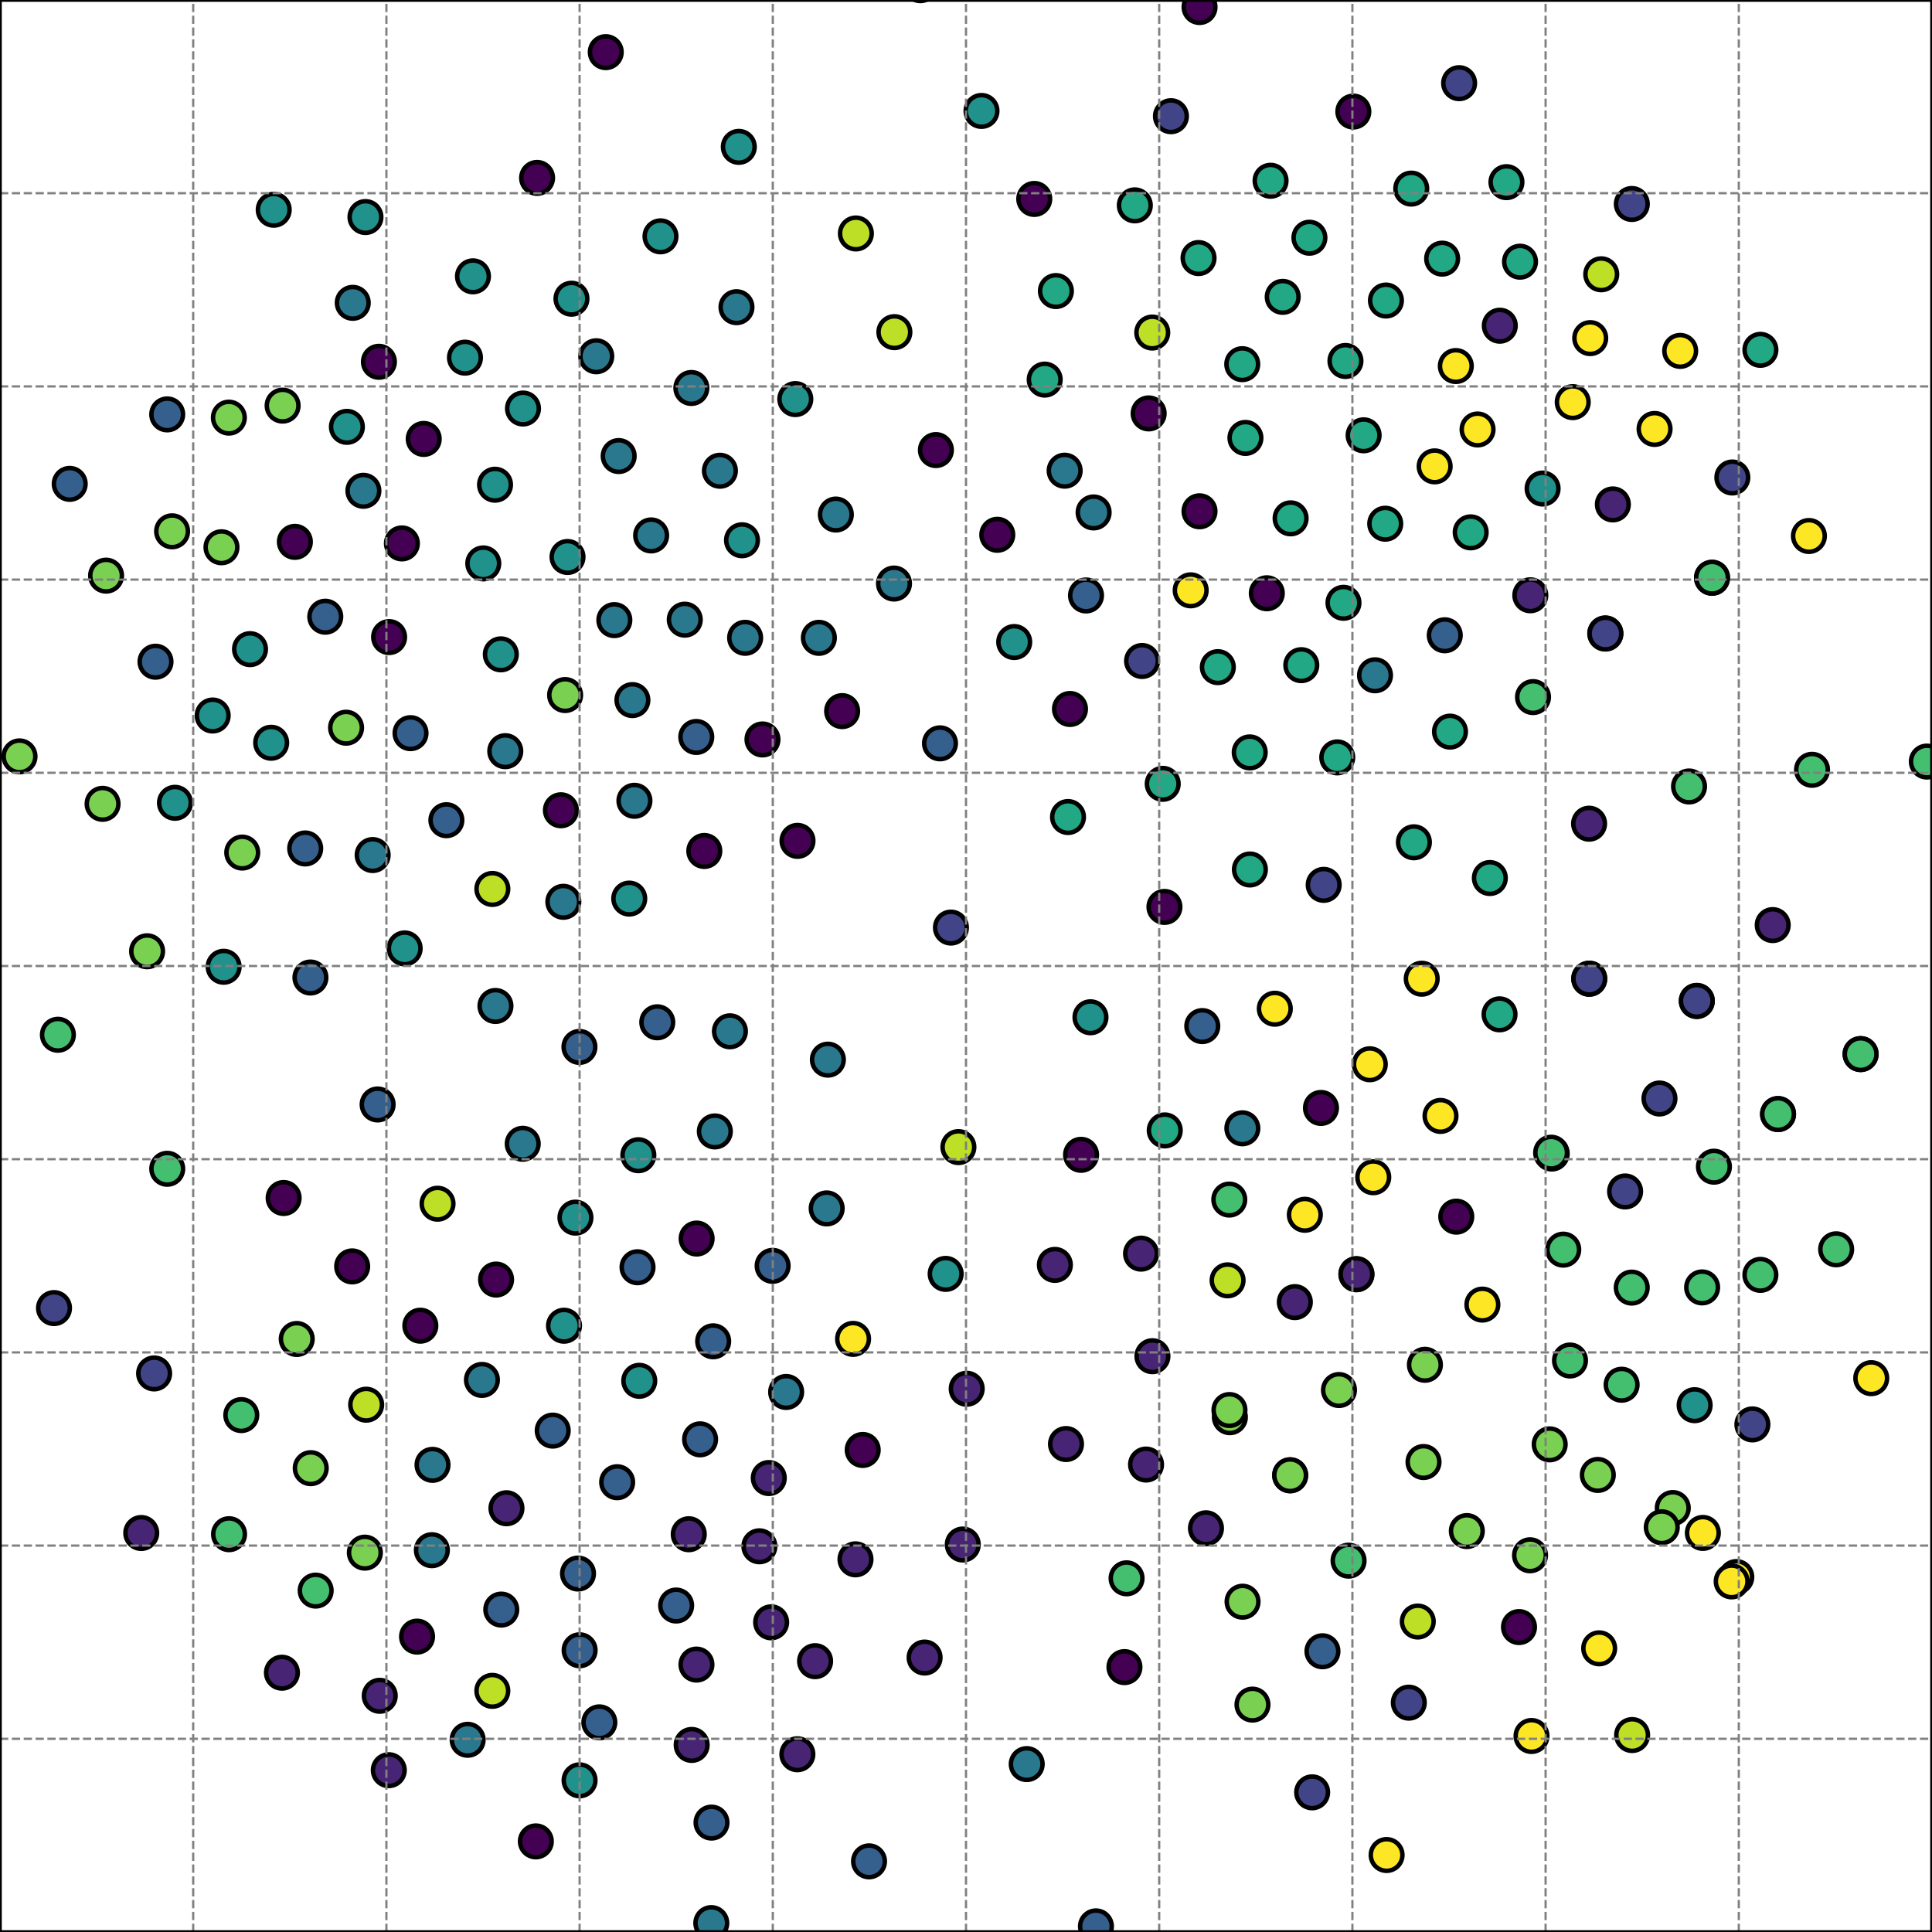<?xml version="1.0" encoding="utf-8" standalone="no"?>
<!DOCTYPE svg PUBLIC "-//W3C//DTD SVG 1.1//EN"
  "http://www.w3.org/Graphics/SVG/1.1/DTD/svg11.dtd">
<svg xmlns:xlink="http://www.w3.org/1999/xlink" width="432pt" height="432pt" viewBox="0 0 432 432" xmlns="http://www.w3.org/2000/svg" version="1.1">
 <defs>
  <style type="text/css">*{stroke-linejoin: round; stroke-linecap: butt}</style>
 </defs>
 <g id="figure_1">
  <g id="patch_1">
   <path d="M 0 432 
L 432 432 
L 432 0 
L 0 0 
z
" style="fill: #ffffff"/>
  </g>
  <g id="axes_1">
   <g id="patch_2">
    <path d="M 0 432 
L 432 432 
L 432 0 
L 0 0 
z
" style="fill: #ffffff"/>
   </g>
   <g id="PathCollection_1">
    <defs>
     <path id="C0_0_23d4968983" d="M 0 3.536 
C 0.938 3.536 1.837 3.163 2.5 2.5 
C 3.163 1.837 3.536 0.938 3.536 -0 
C 3.536 -0.938 3.163 -1.837 2.5 -2.5 
C 1.837 -3.163 0.938 -3.536 0 -3.536 
C -0.938 -3.536 -1.837 -3.163 -2.5 -2.5 
C -3.163 -1.837 -3.536 -0.938 -3.536 0 
C -3.536 0.938 -3.163 1.837 -2.5 2.5 
C -1.837 3.163 -0.938 3.536 0 3.536 
z
"/>
    </defs>
    <g clip-path="url(#pfce951777f)">
     <use xlink:href="#C0_0_23d4968983" x="155.73" y="372.204" style="fill: #482475; stroke: #000000"/>
    </g>
    <g clip-path="url(#pfce951777f)">
     <use xlink:href="#C0_0_23d4968983" x="283.263" y="132.656" style="fill: #440154; stroke: #000000"/>
    </g>
    <g clip-path="url(#pfce951777f)">
     <use xlink:href="#C0_0_23d4968983" x="81.257" y="109.741" style="fill: #2a788e; stroke: #000000"/>
    </g>
    <g clip-path="url(#pfce951777f)">
     <use xlink:href="#C0_0_23d4968983" x="302.61" y="24.946" style="fill: #440154; stroke: #000000"/>
    </g>
    <g clip-path="url(#pfce951777f)">
     <use xlink:href="#C0_0_23d4968983" x="275.003" y="316.888" style="fill: #7ad151; stroke: #000000"/>
    </g>
    <g clip-path="url(#pfce951777f)">
     <use xlink:href="#C0_0_23d4968983" x="172.429" y="362.753" style="fill: #482475; stroke: #000000"/>
    </g>
    <g clip-path="url(#pfce951777f)">
     <use xlink:href="#C0_0_23d4968983" x="215.28" y="345.356" style="fill: #482475; stroke: #000000"/>
    </g>
    <g clip-path="url(#pfce951777f)">
     <use xlink:href="#C0_0_23d4968983" x="112.085" y="359.908" style="fill: #355f8d; stroke: #000000"/>
    </g>
    <g clip-path="url(#pfce951777f)">
     <use xlink:href="#C0_0_23d4968983" x="304.911" y="97.335" style="fill: #22a884; stroke: #000000"/>
    </g>
    <g clip-path="url(#pfce951777f)">
     <use xlink:href="#C0_0_23d4968983" x="141.406" y="156.544" style="fill: #2a788e; stroke: #000000"/>
    </g>
    <g clip-path="url(#pfce951777f)">
     <use xlink:href="#C0_0_23d4968983" x="128.671" y="272.264" style="fill: #21918c; stroke: #000000"/>
    </g>
    <g clip-path="url(#pfce951777f)">
     <use xlink:href="#C0_0_23d4968983" x="37.396" y="261.343" style="fill: #44bf70; stroke: #000000"/>
    </g>
    <g clip-path="url(#pfce951777f)">
     <use xlink:href="#C0_0_23d4968983" x="160.976" y="105.261" style="fill: #2a788e; stroke: #000000"/>
    </g>
    <g clip-path="url(#pfce951777f)">
     <use xlink:href="#C0_0_23d4968983" x="209.271" y="100.636" style="fill: #440154; stroke: #000000"/>
    </g>
    <g clip-path="url(#pfce951777f)">
     <use xlink:href="#C0_0_23d4968983" x="299.398" y="310.815" style="fill: #7ad151; stroke: #000000"/>
    </g>
    <g clip-path="url(#pfce951777f)">
     <use xlink:href="#C0_0_23d4968983" x="342.183" y="133.105" style="fill: #482475; stroke: #000000"/>
    </g>
    <g clip-path="url(#pfce951777f)">
     <use xlink:href="#C0_0_23d4968983" x="84.439" y="246.962" style="fill: #355f8d; stroke: #000000"/>
    </g>
    <g clip-path="url(#pfce951777f)">
     <use xlink:href="#C0_0_23d4968983" x="318.613" y="305.168" style="fill: #7ad151; stroke: #000000"/>
    </g>
    <g clip-path="url(#pfce951777f)">
     <use xlink:href="#C0_0_23d4968983" x="378.926" y="314.202" style="fill: #21918c; stroke: #000000"/>
    </g>
    <g clip-path="url(#pfce951777f)">
     <use xlink:href="#C0_0_23d4968983" x="260.441" y="252.763" style="fill: #22a884; stroke: #000000"/>
    </g>
    <g clip-path="url(#pfce951777f)">
     <use xlink:href="#C0_0_23d4968983" x="171.903" y="330.495" style="fill: #482475; stroke: #000000"/>
    </g>
    <g clip-path="url(#pfce951777f)">
     <use xlink:href="#C0_0_23d4968983" x="396.383" y="206.851" style="fill: #482475; stroke: #000000"/>
    </g>
    <g clip-path="url(#pfce951777f)">
     <use xlink:href="#C0_0_23d4968983" x="274.869" y="268.228" style="fill: #44bf70; stroke: #000000"/>
    </g>
    <g clip-path="url(#pfce951777f)">
     <use xlink:href="#C0_0_23d4968983" x="346.975" y="257.939" style="fill: #44bf70; stroke: #000000"/>
    </g>
    <g clip-path="url(#pfce951777f)">
     <use xlink:href="#C0_0_23d4968983" x="184.848" y="270.205" style="fill: #2a788e; stroke: #000000"/>
    </g>
    <g clip-path="url(#pfce951777f)">
     <use xlink:href="#C0_0_23d4968983" x="54.167" y="190.638" style="fill: #7ad151; stroke: #000000"/>
    </g>
    <g clip-path="url(#pfce951777f)">
     <use xlink:href="#C0_0_23d4968983" x="243.832" y="227.462" style="fill: #21918c; stroke: #000000"/>
    </g>
    <g clip-path="url(#pfce951777f)">
     <use xlink:href="#C0_0_23d4968983" x="374.036" y="337.199" style="fill: #7ad151; stroke: #000000"/>
    </g>
    <g clip-path="url(#pfce951777f)">
     <use xlink:href="#C0_0_23d4968983" x="191.289" y="348.67" style="fill: #482475; stroke: #000000"/>
    </g>
    <g clip-path="url(#pfce951777f)">
     <use xlink:href="#C0_0_23d4968983" x="138.341" y="101.975" style="fill: #2a788e; stroke: #000000"/>
    </g>
    <g clip-path="url(#pfce951777f)">
     <use xlink:href="#C0_0_23d4968983" x="351.057" y="304.214" style="fill: #44bf70; stroke: #000000"/>
    </g>
    <g clip-path="url(#pfce951777f)">
     <use xlink:href="#C0_0_23d4968983" x="163.211" y="230.6" style="fill: #2a788e; stroke: #000000"/>
    </g>
    <g clip-path="url(#pfce951777f)">
     <use xlink:href="#C0_0_23d4968983" x="388.241" y="352.632" style="fill: #fde725; stroke: #000000"/>
    </g>
    <g clip-path="url(#pfce951777f)">
     <use xlink:href="#C0_0_23d4968983" x="277.772" y="81.429" style="fill: #22a884; stroke: #000000"/>
    </g>
    <g clip-path="url(#pfce951777f)">
     <use xlink:href="#C0_0_23d4968983" x="288.583" y="115.904" style="fill: #22a884; stroke: #000000"/>
    </g>
    <g clip-path="url(#pfce951777f)">
     <use xlink:href="#C0_0_23d4968983" x="107.761" y="308.555" style="fill: #2a788e; stroke: #000000"/>
    </g>
    <g clip-path="url(#pfce951777f)">
     <use xlink:href="#C0_0_23d4968983" x="291.764" y="271.625" style="fill: #fde725; stroke: #000000"/>
    </g>
    <g clip-path="url(#pfce951777f)">
     <use xlink:href="#C0_0_23d4968983" x="15.588" y="108.193" style="fill: #355f8d; stroke: #000000"/>
    </g>
    <g clip-path="url(#pfce951777f)">
     <use xlink:href="#C0_0_23d4968983" x="87.004" y="142.454" style="fill: #440154; stroke: #000000"/>
    </g>
    <g clip-path="url(#pfce951777f)">
     <use xlink:href="#C0_0_23d4968983" x="31.582" y="342.783" style="fill: #482475; stroke: #000000"/>
    </g>
    <g clip-path="url(#pfce951777f)">
     <use xlink:href="#C0_0_23d4968983" x="318.303" y="326.911" style="fill: #7ad151; stroke: #000000"/>
    </g>
    <g clip-path="url(#pfce951777f)">
     <use xlink:href="#C0_0_23d4968983" x="357.275" y="329.798" style="fill: #7ad151; stroke: #000000"/>
    </g>
    <g clip-path="url(#pfce951777f)">
     <use xlink:href="#C0_0_23d4968983" x="379.417" y="223.837" style="fill: #414487; stroke: #000000"/>
    </g>
    <g clip-path="url(#pfce951777f)">
     <use xlink:href="#C0_0_23d4968983" x="358.936" y="141.634" style="fill: #414487; stroke: #000000"/>
    </g>
    <g clip-path="url(#pfce951777f)">
     <use xlink:href="#C0_0_23d4968983" x="22.938" y="179.74" style="fill: #7ad151; stroke: #000000"/>
    </g>
    <g clip-path="url(#pfce951777f)">
     <use xlink:href="#C0_0_23d4968983" x="63.424" y="267.875" style="fill: #440154; stroke: #000000"/>
    </g>
    <g clip-path="url(#pfce951777f)">
     <use xlink:href="#C0_0_23d4968983" x="154.66" y="390.171" style="fill: #482475; stroke: #000000"/>
    </g>
    <g clip-path="url(#pfce951777f)">
     <use xlink:href="#C0_0_23d4968983" x="272.311" y="149.173" style="fill: #22a884; stroke: #000000"/>
    </g>
    <g clip-path="url(#pfce951777f)">
     <use xlink:href="#C0_0_23d4968983" x="430.842" y="170.288" style="fill: #44bf70; stroke: #000000"/>
    </g>
    <g clip-path="url(#pfce951777f)">
     <use xlink:href="#C0_0_23d4968983" x="110.785" y="224.937" style="fill: #2a788e; stroke: #000000"/>
    </g>
    <g clip-path="url(#pfce951777f)">
     <use xlink:href="#C0_0_23d4968983" x="316.153" y="188.338" style="fill: #22a884; stroke: #000000"/>
    </g>
    <g clip-path="url(#pfce951777f)">
     <use xlink:href="#C0_0_23d4968983" x="238.061" y="105.247" style="fill: #2a788e; stroke: #000000"/>
    </g>
    <g clip-path="url(#pfce951777f)">
     <use xlink:href="#C0_0_23d4968983" x="38.482" y="118.8" style="fill: #7ad151; stroke: #000000"/>
    </g>
    <g clip-path="url(#pfce951777f)">
     <use xlink:href="#C0_0_23d4968983" x="416.024" y="235.687" style="fill: #44bf70; stroke: #000000"/>
    </g>
    <g clip-path="url(#pfce951777f)">
     <use xlink:href="#C0_0_23d4968983" x="342.788" y="155.87" style="fill: #44bf70; stroke: #000000"/>
    </g>
    <g clip-path="url(#pfce951777f)">
     <use xlink:href="#C0_0_23d4968983" x="259.99" y="175.266" style="fill: #22a884; stroke: #000000"/>
    </g>
    <g clip-path="url(#pfce951777f)">
     <use xlink:href="#C0_0_23d4968983" x="229.58" y="394.458" style="fill: #2a788e; stroke: #000000"/>
    </g>
    <g clip-path="url(#pfce951777f)">
     <use xlink:href="#C0_0_23d4968983" x="103.968" y="79.97" style="fill: #21918c; stroke: #000000"/>
    </g>
    <g clip-path="url(#pfce951777f)">
     <use xlink:href="#C0_0_23d4968983" x="284.102" y="40.415" style="fill: #22a884; stroke: #000000"/>
    </g>
    <g clip-path="url(#pfce951777f)">
     <use xlink:href="#C0_0_23d4968983" x="238.809" y="182.689" style="fill: #22a884; stroke: #000000"/>
    </g>
    <g clip-path="url(#pfce951777f)">
     <use xlink:href="#C0_0_23d4968983" x="37.391" y="92.661" style="fill: #355f8d; stroke: #000000"/>
    </g>
    <g clip-path="url(#pfce951777f)">
     <use xlink:href="#C0_0_23d4968983" x="83.33" y="191.191" style="fill: #2a788e; stroke: #000000"/>
    </g>
    <g clip-path="url(#pfce951777f)">
     <use xlink:href="#C0_0_23d4968983" x="155.769" y="276.943" style="fill: #440154; stroke: #000000"/>
    </g>
    <g clip-path="url(#pfce951777f)">
     <use xlink:href="#C0_0_23d4968983" x="142.553" y="283.36" style="fill: #355f8d; stroke: #000000"/>
    </g>
    <g clip-path="url(#pfce951777f)">
     <use xlink:href="#C0_0_23d4968983" x="151.189" y="359.001" style="fill: #355f8d; stroke: #000000"/>
    </g>
    <g clip-path="url(#pfce951777f)">
     <use xlink:href="#C0_0_23d4968983" x="256.843" y="92.44" style="fill: #440154; stroke: #000000"/>
    </g>
    <g clip-path="url(#pfce951777f)">
     <use xlink:href="#C0_0_23d4968983" x="155.688" y="164.787" style="fill: #355f8d; stroke: #000000"/>
    </g>
    <g clip-path="url(#pfce951777f)">
     <use xlink:href="#C0_0_23d4968983" x="178.324" y="188.017" style="fill: #440154; stroke: #000000"/>
    </g>
    <g clip-path="url(#pfce951777f)">
     <use xlink:href="#C0_0_23d4968983" x="96.569" y="346.628" style="fill: #2a788e; stroke: #000000"/>
    </g>
    <g clip-path="url(#pfce951777f)">
     <use xlink:href="#C0_0_23d4968983" x="142.939" y="308.753" style="fill: #21918c; stroke: #000000"/>
    </g>
    <g clip-path="url(#pfce951777f)">
     <use xlink:href="#C0_0_23d4968983" x="235.875" y="282.834" style="fill: #482475; stroke: #000000"/>
    </g>
    <g clip-path="url(#pfce951777f)">
     <use xlink:href="#C0_0_23d4968983" x="34.461" y="307.103" style="fill: #414487; stroke: #000000"/>
    </g>
    <g clip-path="url(#pfce951777f)">
     <use xlink:href="#C0_0_23d4968983" x="358.981" y="141.669" style="fill: #414487; stroke: #000000"/>
    </g>
    <g clip-path="url(#pfce951777f)">
     <use xlink:href="#C0_0_23d4968983" x="77.567" y="95.443" style="fill: #21918c; stroke: #000000"/>
    </g>
    <g clip-path="url(#pfce951777f)">
     <use xlink:href="#C0_0_23d4968983" x="81.582" y="347.175" style="fill: #7ad151; stroke: #000000"/>
    </g>
    <g clip-path="url(#pfce951777f)">
     <use xlink:href="#C0_0_23d4968983" x="137.367" y="138.66" style="fill: #2a788e; stroke: #000000"/>
    </g>
    <g clip-path="url(#pfce951777f)">
     <use xlink:href="#C0_0_23d4968983" x="382.821" y="129.19" style="fill: #44bf70; stroke: #000000"/>
    </g>
    <g clip-path="url(#pfce951777f)">
     <use xlink:href="#C0_0_23d4968983" x="93.254" y="365.952" style="fill: #440154; stroke: #000000"/>
    </g>
    <g clip-path="url(#pfce951777f)">
     <use xlink:href="#C0_0_23d4968983" x="63.04" y="374.022" style="fill: #482475; stroke: #000000"/>
    </g>
    <g clip-path="url(#pfce951777f)">
     <use xlink:href="#C0_0_23d4968983" x="364.861" y="287.912" style="fill: #44bf70; stroke: #000000"/>
    </g>
    <g clip-path="url(#pfce951777f)">
     <use xlink:href="#C0_0_23d4968983" x="216.157" y="310.525" style="fill: #482475; stroke: #000000"/>
    </g>
    <g clip-path="url(#pfce951777f)">
     <use xlink:href="#C0_0_23d4968983" x="335.302" y="226.812" style="fill: #22a884; stroke: #000000"/>
    </g>
    <g clip-path="url(#pfce951777f)">
     <use xlink:href="#C0_0_23d4968983" x="226.781" y="143.562" style="fill: #21918c; stroke: #000000"/>
    </g>
    <g clip-path="url(#pfce951777f)">
     <use xlink:href="#C0_0_23d4968983" x="295.704" y="369.229" style="fill: #355f8d; stroke: #000000"/>
    </g>
    <g clip-path="url(#pfce951777f)">
     <use xlink:href="#C0_0_23d4968983" x="239.25" y="158.529" style="fill: #440154; stroke: #000000"/>
    </g>
    <g clip-path="url(#pfce951777f)">
     <use xlink:href="#C0_0_23d4968983" x="325.627" y="272.045" style="fill: #440154; stroke: #000000"/>
    </g>
    <g clip-path="url(#pfce951777f)">
     <use xlink:href="#C0_0_23d4968983" x="111.986" y="146.314" style="fill: #21918c; stroke: #000000"/>
    </g>
    <g clip-path="url(#pfce951777f)">
     <use xlink:href="#C0_0_23d4968983" x="-11.271" y="210.187" style="fill: #7ad151; stroke: #000000"/>
    </g>
    <g clip-path="url(#pfce951777f)">
     <use xlink:href="#C0_0_23d4968983" x="110.092" y="198.77" style="fill: #bddf26; stroke: #000000"/>
    </g>
    <g clip-path="url(#pfce951777f)">
     <use xlink:href="#C0_0_23d4968983" x="126.115" y="296.435" style="fill: #21918c; stroke: #000000"/>
    </g>
    <g clip-path="url(#pfce951777f)">
     <use xlink:href="#C0_0_23d4968983" x="125.967" y="201.644" style="fill: #2a788e; stroke: #000000"/>
    </g>
    <g clip-path="url(#pfce951777f)">
     <use xlink:href="#C0_0_23d4968983" x="119.815" y="411.74" style="fill: #440154; stroke: #000000"/>
    </g>
    <g clip-path="url(#pfce951777f)">
     <use xlink:href="#C0_0_23d4968983" x="349.548" y="279.423" style="fill: #44bf70; stroke: #000000"/>
    </g>
    <g clip-path="url(#pfce951777f)">
     <use xlink:href="#C0_0_23d4968983" x="120.092" y="39.78" style="fill: #440154; stroke: #000000"/>
    </g>
    <g clip-path="url(#pfce951777f)">
     <use xlink:href="#C0_0_23d4968983" x="355.366" y="218.863" style="fill: #414487; stroke: #000000"/>
    </g>
    <g clip-path="url(#pfce951777f)">
     <use xlink:href="#C0_0_23d4968983" x="256.259" y="327.476" style="fill: #482475; stroke: #000000"/>
    </g>
    <g clip-path="url(#pfce951777f)">
     <use xlink:href="#C0_0_23d4968983" x="310.049" y="414.787" style="fill: #fde725; stroke: #000000"/>
    </g>
    <g clip-path="url(#pfce951777f)">
     <use xlink:href="#C0_0_23d4968983" x="69.482" y="328.288" style="fill: #7ad151; stroke: #000000"/>
    </g>
    <g clip-path="url(#pfce951777f)">
     <use xlink:href="#C0_0_23d4968983" x="159.096" y="407.536" style="fill: #355f8d; stroke: #000000"/>
    </g>
    <g clip-path="url(#pfce951777f)">
     <use xlink:href="#C0_0_23d4968983" x="32.893" y="212.707" style="fill: #7ad151; stroke: #000000"/>
    </g>
    <g clip-path="url(#pfce951777f)">
     <use xlink:href="#C0_0_23d4968983" x="241.729" y="258.221" style="fill: #440154; stroke: #000000"/>
    </g>
    <g clip-path="url(#pfce951777f)">
     <use xlink:href="#C0_0_23d4968983" x="104.568" y="389.021" style="fill: #2a788e; stroke: #000000"/>
    </g>
    <g clip-path="url(#pfce951777f)">
     <use xlink:href="#C0_0_23d4968983" x="72.733" y="137.898" style="fill: #355f8d; stroke: #000000"/>
    </g>
    <g clip-path="url(#pfce951777f)">
     <use xlink:href="#C0_0_23d4968983" x="322.101" y="249.522" style="fill: #fde725; stroke: #000000"/>
    </g>
    <g clip-path="url(#pfce951777f)">
     <use xlink:href="#C0_0_23d4968983" x="309.898" y="67.199" style="fill: #22a884; stroke: #000000"/>
    </g>
    <g clip-path="url(#pfce951777f)">
     <use xlink:href="#C0_0_23d4968983" x="279.441" y="168.238" style="fill: #22a884; stroke: #000000"/>
    </g>
    <g clip-path="url(#pfce951777f)">
     <use xlink:href="#C0_0_23d4968983" x="91.794" y="163.936" style="fill: #355f8d; stroke: #000000"/>
    </g>
    <g clip-path="url(#pfce951777f)">
     <use xlink:href="#C0_0_23d4968983" x="380.599" y="287.867" style="fill: #44bf70; stroke: #000000"/>
    </g>
    <g clip-path="url(#pfce951777f)">
     <use xlink:href="#C0_0_23d4968983" x="116.942" y="91.347" style="fill: #21918c; stroke: #000000"/>
    </g>
    <g clip-path="url(#pfce951777f)">
     <use xlink:href="#C0_0_23d4968983" x="145.596" y="119.721" style="fill: #2a788e; stroke: #000000"/>
    </g>
    <g clip-path="url(#pfce951777f)">
     <use xlink:href="#C0_0_23d4968983" x="135.449" y="11.657" style="fill: #440154; stroke: #000000"/>
    </g>
    <g clip-path="url(#pfce951777f)">
     <use xlink:href="#C0_0_23d4968983" x="96.712" y="327.542" style="fill: #2a788e; stroke: #000000"/>
    </g>
    <g clip-path="url(#pfce951777f)">
     <use xlink:href="#C0_0_23d4968983" x="157.484" y="190.279" style="fill: #440154; stroke: #000000"/>
    </g>
    <g clip-path="url(#pfce951777f)">
     <use xlink:href="#C0_0_23d4968983" x="333.133" y="196.329" style="fill: #22a884; stroke: #000000"/>
    </g>
    <g clip-path="url(#pfce951777f)">
     <use xlink:href="#C0_0_23d4968983" x="358.04" y="61.333" style="fill: #bddf26; stroke: #000000"/>
    </g>
    <g clip-path="url(#pfce951777f)">
     <use xlink:href="#C0_0_23d4968983" x="322.467" y="57.832" style="fill: #22a884; stroke: #000000"/>
    </g>
    <g clip-path="url(#pfce951777f)">
     <use xlink:href="#C0_0_23d4968983" x="288.495" y="329.886" style="fill: #7ad151; stroke: #000000"/>
    </g>
    <g clip-path="url(#pfce951777f)">
     <use xlink:href="#C0_0_23d4968983" x="277.793" y="252.293" style="fill: #2a788e; stroke: #000000"/>
    </g>
    <g clip-path="url(#pfce951777f)">
     <use xlink:href="#C0_0_23d4968983" x="323.053" y="142.05" style="fill: #355f8d; stroke: #000000"/>
    </g>
    <g clip-path="url(#pfce951777f)">
     <use xlink:href="#C0_0_23d4968983" x="165.914" y="120.804" style="fill: #21918c; stroke: #000000"/>
    </g>
    <g clip-path="url(#pfce951777f)">
     <use xlink:href="#C0_0_23d4968983" x="12.077" y="292.493" style="fill: #414487; stroke: #000000"/>
    </g>
    <g clip-path="url(#pfce951777f)">
     <use xlink:href="#C0_0_23d4968983" x="371.06" y="245.63" style="fill: #414487; stroke: #000000"/>
    </g>
    <g clip-path="url(#pfce951777f)">
     <use xlink:href="#C0_0_23d4968983" x="261.826" y="25.982" style="fill: #414487; stroke: #000000"/>
    </g>
    <g clip-path="url(#pfce951777f)">
     <use xlink:href="#C0_0_23d4968983" x="253.749" y="45.918" style="fill: #22a884; stroke: #000000"/>
    </g>
    <g clip-path="url(#pfce951777f)">
     <use xlink:href="#C0_0_23d4968983" x="90.484" y="212.066" style="fill: #21918c; stroke: #000000"/>
    </g>
    <g clip-path="url(#pfce951777f)">
     <use xlink:href="#C0_0_23d4968983" x="165.2" y="32.837" style="fill: #21918c; stroke: #000000"/>
    </g>
    <g clip-path="url(#pfce951777f)">
     <use xlink:href="#C0_0_23d4968983" x="110.087" y="378.078" style="fill: #bddf26; stroke: #000000"/>
    </g>
    <g clip-path="url(#pfce951777f)">
     <use xlink:href="#C0_0_23d4968983" x="418.416" y="308.161" style="fill: #fde725; stroke: #000000"/>
    </g>
    <g clip-path="url(#pfce951777f)">
     <use xlink:href="#C0_0_23d4968983" x="286.819" y="66.379" style="fill: #22a884; stroke: #000000"/>
    </g>
    <g clip-path="url(#pfce951777f)">
     <use xlink:href="#C0_0_23d4968983" x="377.674" y="175.858" style="fill: #44bf70; stroke: #000000"/>
    </g>
    <g clip-path="url(#pfce951777f)">
     <use xlink:href="#C0_0_23d4968983" x="141.856" y="179.057" style="fill: #2a788e; stroke: #000000"/>
    </g>
    <g clip-path="url(#pfce951777f)">
     <use xlink:href="#C0_0_23d4968983" x="268.221" y="1.574" style="fill: #440154; stroke: #000000"/>
    </g>
    <g clip-path="url(#pfce951777f)">
     <use xlink:href="#C0_0_23d4968983" x="238.359" y="322.892" style="fill: #482475; stroke: #000000"/>
    </g>
    <g clip-path="url(#pfce951777f)">
     <use xlink:href="#C0_0_23d4968983" x="53.953" y="316.417" style="fill: #44bf70; stroke: #000000"/>
    </g>
    <g clip-path="url(#pfce951777f)">
     <use xlink:href="#C0_0_23d4968983" x="69.414" y="218.574" style="fill: #355f8d; stroke: #000000"/>
    </g>
    <g clip-path="url(#pfce951777f)">
     <use xlink:href="#C0_0_23d4968983" x="212.631" y="207.409" style="fill: #414487; stroke: #000000"/>
    </g>
    <g clip-path="url(#pfce951777f)">
     <use xlink:href="#C0_0_23d4968983" x="206.744" y="370.632" style="fill: #482475; stroke: #000000"/>
    </g>
    <g clip-path="url(#pfce951777f)">
     <use xlink:href="#C0_0_23d4968983" x="277.839" y="358.144" style="fill: #7ad151; stroke: #000000"/>
    </g>
    <g clip-path="url(#pfce951777f)">
     <use xlink:href="#C0_0_23d4968983" x="78.877" y="67.712" style="fill: #2a788e; stroke: #000000"/>
    </g>
    <g clip-path="url(#pfce951777f)">
     <use xlink:href="#C0_0_23d4968983" x="309.741" y="117.104" style="fill: #22a884; stroke: #000000"/>
    </g>
    <g clip-path="url(#pfce951777f)">
     <use xlink:href="#C0_0_23d4968983" x="125.42" y="181.178" style="fill: #440154; stroke: #000000"/>
    </g>
    <g clip-path="url(#pfce951777f)">
     <use xlink:href="#C0_0_23d4968983" x="84.912" y="379.184" style="fill: #482475; stroke: #000000"/>
    </g>
    <g clip-path="url(#pfce951777f)">
     <use xlink:href="#C0_0_23d4968983" x="50.012" y="216.17" style="fill: #21918c; stroke: #000000"/>
    </g>
    <g clip-path="url(#pfce951777f)">
     <use xlink:href="#C0_0_23d4968983" x="153.115" y="138.557" style="fill: #2a788e; stroke: #000000"/>
    </g>
    <g clip-path="url(#pfce951777f)">
     <use xlink:href="#C0_0_23d4968983" x="342.12" y="347.764" style="fill: #7ad151; stroke: #000000"/>
    </g>
    <g clip-path="url(#pfce951777f)">
     <use xlink:href="#C0_0_23d4968983" x="315.561" y="42.171" style="fill: #22a884; stroke: #000000"/>
    </g>
    <g clip-path="url(#pfce951777f)">
     <use xlink:href="#C0_0_23d4968983" x="288.475" y="329.867" style="fill: #7ad151; stroke: #000000"/>
    </g>
    <g clip-path="url(#pfce951777f)">
     <use xlink:href="#C0_0_23d4968983" x="307.456" y="150.995" style="fill: #2a788e; stroke: #000000"/>
    </g>
    <g clip-path="url(#pfce951777f)">
     <use xlink:href="#C0_0_23d4968983" x="315.016" y="380.718" style="fill: #414487; stroke: #000000"/>
    </g>
    <g clip-path="url(#pfce951777f)">
     <use xlink:href="#C0_0_23d4968983" x="317.02" y="362.577" style="fill: #bddf26; stroke: #000000"/>
    </g>
    <g clip-path="url(#pfce951777f)">
     <use xlink:href="#C0_0_23d4968983" x="268.832" y="229.436" style="fill: #355f8d; stroke: #000000"/>
    </g>
    <g clip-path="url(#pfce951777f)">
     <use xlink:href="#C0_0_23d4968983" x="169.799" y="345.755" style="fill: #482475; stroke: #000000"/>
    </g>
    <g clip-path="url(#pfce951777f)">
     <use xlink:href="#C0_0_23d4968983" x="307.063" y="263.235" style="fill: #fde725; stroke: #000000"/>
    </g>
    <g clip-path="url(#pfce951777f)">
     <use xlink:href="#C0_0_23d4968983" x="295.373" y="247.739" style="fill: #440154; stroke: #000000"/>
    </g>
    <g clip-path="url(#pfce951777f)">
     <use xlink:href="#C0_0_23d4968983" x="86.935" y="395.82" style="fill: #482475; stroke: #000000"/>
    </g>
    <g clip-path="url(#pfce951777f)">
     <use xlink:href="#C0_0_23d4968983" x="159.048" y="430.008" style="fill: #2a788e; stroke: #000000"/>
    </g>
    <g clip-path="url(#pfce951777f)">
     <use xlink:href="#C0_0_23d4968983" x="397.572" y="249.105" style="fill: #44bf70; stroke: #000000"/>
    </g>
    <g clip-path="url(#pfce951777f)">
     <use xlink:href="#C0_0_23d4968983" x="416.044" y="235.706" style="fill: #44bf70; stroke: #000000"/>
    </g>
    <g clip-path="url(#pfce951777f)">
     <use xlink:href="#C0_0_23d4968983" x="147.687" y="52.845" style="fill: #21918c; stroke: #000000"/>
    </g>
    <g clip-path="url(#pfce951777f)">
     <use xlink:href="#C0_0_23d4968983" x="129.606" y="369.002" style="fill: #355f8d; stroke: #000000"/>
    </g>
    <g clip-path="url(#pfce951777f)">
     <use xlink:href="#C0_0_23d4968983" x="105.758" y="61.789" style="fill: #21918c; stroke: #000000"/>
    </g>
    <g clip-path="url(#pfce951777f)">
     <use xlink:href="#C0_0_23d4968983" x="357.578" y="368.572" style="fill: #fde725; stroke: #000000"/>
    </g>
    <g clip-path="url(#pfce951777f)">
     <use xlink:href="#C0_0_23d4968983" x="325.525" y="81.848" style="fill: #fde725; stroke: #000000"/>
    </g>
    <g clip-path="url(#pfce951777f)">
     <use xlink:href="#C0_0_23d4968983" x="342.451" y="388.173" style="fill: #fde725; stroke: #000000"/>
    </g>
    <g clip-path="url(#pfce951777f)">
     <use xlink:href="#C0_0_23d4968983" x="60.634" y="166.08" style="fill: #21918c; stroke: #000000"/>
    </g>
    <g clip-path="url(#pfce951777f)">
     <use xlink:href="#C0_0_23d4968983" x="34.771" y="147.96" style="fill: #355f8d; stroke: #000000"/>
    </g>
    <g clip-path="url(#pfce951777f)">
     <use xlink:href="#C0_0_23d4968983" x="244.537" y="114.581" style="fill: #2a788e; stroke: #000000"/>
    </g>
    <g clip-path="url(#pfce951777f)">
     <use xlink:href="#C0_0_23d4968983" x="397.578" y="249.107" style="fill: #44bf70; stroke: #000000"/>
    </g>
    <g clip-path="url(#pfce951777f)">
     <use xlink:href="#C0_0_23d4968983" x="346.515" y="322.963" style="fill: #7ad151; stroke: #000000"/>
    </g>
    <g clip-path="url(#pfce951777f)">
     <use xlink:href="#C0_0_23d4968983" x="177.832" y="89.237" style="fill: #21918c; stroke: #000000"/>
    </g>
    <g clip-path="url(#pfce951777f)">
     <use xlink:href="#C0_0_23d4968983" x="61.206" y="46.901" style="fill: #21918c; stroke: #000000"/>
    </g>
    <g clip-path="url(#pfce951777f)">
     <use xlink:href="#C0_0_23d4968983" x="336.845" y="40.73" style="fill: #22a884; stroke: #000000"/>
    </g>
    <g clip-path="url(#pfce951777f)">
     <use xlink:href="#C0_0_23d4968983" x="387.205" y="353.606" style="fill: #fde725; stroke: #000000"/>
    </g>
    <g clip-path="url(#pfce951777f)">
     <use xlink:href="#C0_0_23d4968983" x="339.653" y="363.817" style="fill: #440154; stroke: #000000"/>
    </g>
    <g clip-path="url(#pfce951777f)">
     <use xlink:href="#C0_0_23d4968983" x="410.57" y="279.347" style="fill: #44bf70; stroke: #000000"/>
    </g>
    <g clip-path="url(#pfce951777f)">
     <use xlink:href="#C0_0_23d4968983" x="320.792" y="104.282" style="fill: #fde725; stroke: #000000"/>
    </g>
    <g clip-path="url(#pfce951777f)">
     <use xlink:href="#C0_0_23d4968983" x="360.639" y="112.788" style="fill: #482475; stroke: #000000"/>
    </g>
    <g clip-path="url(#pfce951777f)">
     <use xlink:href="#C0_0_23d4968983" x="324.222" y="163.592" style="fill: #22a884; stroke: #000000"/>
    </g>
    <g clip-path="url(#pfce951777f)">
     <use xlink:href="#C0_0_23d4968983" x="172.761" y="283.044" style="fill: #355f8d; stroke: #000000"/>
    </g>
    <g clip-path="url(#pfce951777f)">
     <use xlink:href="#C0_0_23d4968983" x="129.563" y="234.098" style="fill: #355f8d; stroke: #000000"/>
    </g>
    <g clip-path="url(#pfce951777f)">
     <use xlink:href="#C0_0_23d4968983" x="328.848" y="119.035" style="fill: #22a884; stroke: #000000"/>
    </g>
    <g clip-path="url(#pfce951777f)">
     <use xlink:href="#C0_0_23d4968983" x="231.263" y="44.483" style="fill: #440154; stroke: #000000"/>
    </g>
    <g clip-path="url(#pfce951777f)">
     <use xlink:href="#C0_0_23d4968983" x="255.143" y="280.316" style="fill: #482475; stroke: #000000"/>
    </g>
    <g clip-path="url(#pfce951777f)">
     <use xlink:href="#C0_0_23d4968983" x="290.971" y="148.733" style="fill: #22a884; stroke: #000000"/>
    </g>
    <g clip-path="url(#pfce951777f)">
     <use xlink:href="#C0_0_23d4968983" x="295.982" y="197.855" style="fill: #414487; stroke: #000000"/>
    </g>
    <g clip-path="url(#pfce951777f)">
     <use xlink:href="#C0_0_23d4968983" x="142.736" y="258.31" style="fill: #21918c; stroke: #000000"/>
    </g>
    <g clip-path="url(#pfce951777f)">
     <use xlink:href="#C0_0_23d4968983" x="303.287" y="284.912" style="fill: #482475; stroke: #000000"/>
    </g>
    <g clip-path="url(#pfce951777f)">
     <use xlink:href="#C0_0_23d4968983" x="303.309" y="284.921" style="fill: #482475; stroke: #000000"/>
    </g>
    <g clip-path="url(#pfce951777f)">
     <use xlink:href="#C0_0_23d4968983" x="12.947" y="231.374" style="fill: #44bf70; stroke: #000000"/>
    </g>
    <g clip-path="url(#pfce951777f)">
     <use xlink:href="#C0_0_23d4968983" x="355.578" y="75.604" style="fill: #fde725; stroke: #000000"/>
    </g>
    <g clip-path="url(#pfce951777f)">
     <use xlink:href="#C0_0_23d4968983" x="344.93" y="109.24" style="fill: #21918c; stroke: #000000"/>
    </g>
    <g clip-path="url(#pfce951777f)">
     <use xlink:href="#C0_0_23d4968983" x="4.363" y="169.128" style="fill: #7ad151; stroke: #000000"/>
    </g>
    <g clip-path="url(#pfce951777f)">
     <use xlink:href="#C0_0_23d4968983" x="211.454" y="284.844" style="fill: #21918c; stroke: #000000"/>
    </g>
    <g clip-path="url(#pfce951777f)">
     <use xlink:href="#C0_0_23d4968983" x="266.241" y="132.001" style="fill: #fde725; stroke: #000000"/>
    </g>
    <g clip-path="url(#pfce951777f)">
     <use xlink:href="#C0_0_23d4968983" x="154.589" y="86.752" style="fill: #2a788e; stroke: #000000"/>
    </g>
    <g clip-path="url(#pfce951777f)">
     <use xlink:href="#C0_0_23d4968983" x="363.378" y="266.41" style="fill: #414487; stroke: #000000"/>
    </g>
    <g clip-path="url(#pfce951777f)">
     <use xlink:href="#C0_0_23d4968983" x="355.323" y="184.178" style="fill: #482475; stroke: #000000"/>
    </g>
    <g clip-path="url(#pfce951777f)">
     <use xlink:href="#C0_0_23d4968983" x="393.63" y="78.225" style="fill: #22a884; stroke: #000000"/>
    </g>
    <g clip-path="url(#pfce951777f)">
     <use xlink:href="#C0_0_23d4968983" x="306.293" y="237.972" style="fill: #fde725; stroke: #000000"/>
    </g>
    <g clip-path="url(#pfce951777f)">
     <use xlink:href="#C0_0_23d4968983" x="77.382" y="162.718" style="fill: #7ad151; stroke: #000000"/>
    </g>
    <g clip-path="url(#pfce951777f)">
     <use xlink:href="#C0_0_23d4968983" x="191.377" y="52.204" style="fill: #bddf26; stroke: #000000"/>
    </g>
    <g clip-path="url(#pfce951777f)">
     <use xlink:href="#C0_0_23d4968983" x="299.014" y="169.356" style="fill: #22a884; stroke: #000000"/>
    </g>
    <g clip-path="url(#pfce951777f)">
     <use xlink:href="#C0_0_23d4968983" x="233.599" y="84.881" style="fill: #22a884; stroke: #000000"/>
    </g>
    <g clip-path="url(#pfce951777f)">
     <use xlink:href="#C0_0_23d4968983" x="47.557" y="159.989" style="fill: #21918c; stroke: #000000"/>
    </g>
    <g clip-path="url(#pfce951777f)">
     <use xlink:href="#C0_0_23d4968983" x="292.788" y="53.154" style="fill: #22a884; stroke: #000000"/>
    </g>
    <g clip-path="url(#pfce951777f)">
     <use xlink:href="#C0_0_23d4968983" x="362.598" y="309.628" style="fill: #44bf70; stroke: #000000"/>
    </g>
    <g clip-path="url(#pfce951777f)">
     <use xlink:href="#C0_0_23d4968983" x="269.657" y="341.731" style="fill: #482475; stroke: #000000"/>
    </g>
    <g clip-path="url(#pfce951777f)">
     <use xlink:href="#C0_0_23d4968983" x="146.968" y="228.586" style="fill: #355f8d; stroke: #000000"/>
    </g>
    <g clip-path="url(#pfce951777f)">
     <use xlink:href="#C0_0_23d4968983" x="293.4" y="400.772" style="fill: #414487; stroke: #000000"/>
    </g>
    <g clip-path="url(#pfce951777f)">
     <use xlink:href="#C0_0_23d4968983" x="55.905" y="145.15" style="fill: #21918c; stroke: #000000"/>
    </g>
    <g clip-path="url(#pfce951777f)">
     <use xlink:href="#C0_0_23d4968983" x="110.69" y="108.384" style="fill: #21918c; stroke: #000000"/>
    </g>
    <g clip-path="url(#pfce951777f)">
     <use xlink:href="#C0_0_23d4968983" x="129.245" y="351.849" style="fill: #355f8d; stroke: #000000"/>
    </g>
    <g clip-path="url(#pfce951777f)">
     <use xlink:href="#C0_0_23d4968983" x="123.59" y="319.89" style="fill: #355f8d; stroke: #000000"/>
    </g>
    <g clip-path="url(#pfce951777f)">
     <use xlink:href="#C0_0_23d4968983" x="170.492" y="165.343" style="fill: #440154; stroke: #000000"/>
    </g>
    <g clip-path="url(#pfce951777f)">
     <use xlink:href="#C0_0_23d4968983" x="112.979" y="167.967" style="fill: #2a788e; stroke: #000000"/>
    </g>
    <g clip-path="url(#pfce951777f)">
     <use xlink:href="#C0_0_23d4968983" x="391.839" y="318.501" style="fill: #414487; stroke: #000000"/>
    </g>
    <g clip-path="url(#pfce951777f)">
     <use xlink:href="#C0_0_23d4968983" x="301.546" y="348.967" style="fill: #44bf70; stroke: #000000"/>
    </g>
    <g clip-path="url(#pfce951777f)">
     <use xlink:href="#C0_0_23d4968983" x="214.3" y="256.492" style="fill: #bddf26; stroke: #000000"/>
    </g>
    <g clip-path="url(#pfce951777f)">
     <use xlink:href="#C0_0_23d4968983" x="70.586" y="355.663" style="fill: #44bf70; stroke: #000000"/>
    </g>
    <g clip-path="url(#pfce951777f)">
     <use xlink:href="#C0_0_23d4968983" x="405.175" y="172.128" style="fill: #44bf70; stroke: #000000"/>
    </g>
    <g clip-path="url(#pfce951777f)">
     <use xlink:href="#C0_0_23d4968983" x="330.387" y="96.031" style="fill: #fde725; stroke: #000000"/>
    </g>
    <g clip-path="url(#pfce951777f)">
     <use xlink:href="#C0_0_23d4968983" x="194.317" y="416.203" style="fill: #355f8d; stroke: #000000"/>
    </g>
    <g clip-path="url(#pfce951777f)">
     <use xlink:href="#C0_0_23d4968983" x="278.483" y="97.919" style="fill: #22a884; stroke: #000000"/>
    </g>
    <g clip-path="url(#pfce951777f)">
     <use xlink:href="#C0_0_23d4968983" x="63.194" y="90.699" style="fill: #7ad151; stroke: #000000"/>
    </g>
    <g clip-path="url(#pfce951777f)">
     <use xlink:href="#C0_0_23d4968983" x="116.886" y="255.753" style="fill: #2a788e; stroke: #000000"/>
    </g>
    <g clip-path="url(#pfce951777f)">
     <use xlink:href="#C0_0_23d4968983" x="66.35" y="299.4" style="fill: #7ad151; stroke: #000000"/>
    </g>
    <g clip-path="url(#pfce951777f)">
     <use xlink:href="#C0_0_23d4968983" x="110.924" y="286.111" style="fill: #440154; stroke: #000000"/>
    </g>
    <g clip-path="url(#pfce951777f)">
     <use xlink:href="#C0_0_23d4968983" x="159.468" y="299.919" style="fill: #355f8d; stroke: #000000"/>
    </g>
    <g clip-path="url(#pfce951777f)">
     <use xlink:href="#C0_0_23d4968983" x="127.782" y="66.792" style="fill: #21918c; stroke: #000000"/>
    </g>
    <g clip-path="url(#pfce951777f)">
     <use xlink:href="#C0_0_23d4968983" x="175.785" y="311.246" style="fill: #2a788e; stroke: #000000"/>
    </g>
    <g clip-path="url(#pfce951777f)">
     <use xlink:href="#C0_0_23d4968983" x="182.258" y="371.442" style="fill: #482475; stroke: #000000"/>
    </g>
    <g clip-path="url(#pfce951777f)">
     <use xlink:href="#C0_0_23d4968983" x="364.946" y="387.962" style="fill: #bddf26; stroke: #000000"/>
    </g>
    <g clip-path="url(#pfce951777f)">
     <use xlink:href="#C0_0_23d4968983" x="268.214" y="114.325" style="fill: #440154; stroke: #000000"/>
    </g>
    <g clip-path="url(#pfce951777f)">
     <use xlink:href="#C0_0_23d4968983" x="164.677" y="68.688" style="fill: #2a788e; stroke: #000000"/>
    </g>
    <g clip-path="url(#pfce951777f)">
     <use xlink:href="#C0_0_23d4968983" x="108.064" y="125.981" style="fill: #21918c; stroke: #000000"/>
    </g>
    <g clip-path="url(#pfce951777f)">
     <use xlink:href="#C0_0_23d4968983" x="279.48" y="194.418" style="fill: #22a884; stroke: #000000"/>
    </g>
    <g clip-path="url(#pfce951777f)">
     <use xlink:href="#C0_0_23d4968983" x="375.693" y="78.459" style="fill: #fde725; stroke: #000000"/>
    </g>
    <g clip-path="url(#pfce951777f)">
     <use xlink:href="#C0_0_23d4968983" x="89.864" y="121.509" style="fill: #440154; stroke: #000000"/>
    </g>
    <g clip-path="url(#pfce951777f)">
     <use xlink:href="#C0_0_23d4968983" x="192.904" y="324.214" style="fill: #440154; stroke: #000000"/>
    </g>
    <g clip-path="url(#pfce951777f)">
     <use xlink:href="#C0_0_23d4968983" x="210.183" y="166.214" style="fill: #355f8d; stroke: #000000"/>
    </g>
    <g clip-path="url(#pfce951777f)">
     <use xlink:href="#C0_0_23d4968983" x="260.372" y="202.79" style="fill: #440154; stroke: #000000"/>
    </g>
    <g clip-path="url(#pfce951777f)">
     <use xlink:href="#C0_0_23d4968983" x="222.995" y="119.578" style="fill: #440154; stroke: #000000"/>
    </g>
    <g clip-path="url(#pfce951777f)">
     <use xlink:href="#C0_0_23d4968983" x="81.877" y="314.094" style="fill: #bddf26; stroke: #000000"/>
    </g>
    <g clip-path="url(#pfce951777f)">
     <use xlink:href="#C0_0_23d4968983" x="274.91" y="315.287" style="fill: #7ad151; stroke: #000000"/>
    </g>
    <g clip-path="url(#pfce951777f)">
     <use xlink:href="#C0_0_23d4968983" x="186.897" y="115.054" style="fill: #2a788e; stroke: #000000"/>
    </g>
    <g clip-path="url(#pfce951777f)">
     <use xlink:href="#C0_0_23d4968983" x="99.812" y="183.398" style="fill: #355f8d; stroke: #000000"/>
    </g>
    <g clip-path="url(#pfce951777f)">
     <use xlink:href="#C0_0_23d4968983" x="351.668" y="89.915" style="fill: #fde725; stroke: #000000"/>
    </g>
    <g clip-path="url(#pfce951777f)">
     <use xlink:href="#C0_0_23d4968983" x="387.355" y="106.767" style="fill: #414487; stroke: #000000"/>
    </g>
    <g clip-path="url(#pfce951777f)">
     <use xlink:href="#C0_0_23d4968983" x="364.881" y="45.611" style="fill: #414487; stroke: #000000"/>
    </g>
    <g clip-path="url(#pfce951777f)">
     <use xlink:href="#C0_0_23d4968983" x="51.216" y="343.05" style="fill: #44bf70; stroke: #000000"/>
    </g>
    <g clip-path="url(#pfce951777f)">
     <use xlink:href="#C0_0_23d4968983" x="331.463" y="291.712" style="fill: #fde725; stroke: #000000"/>
    </g>
    <g clip-path="url(#pfce951777f)">
     <use xlink:href="#C0_0_23d4968983" x="190.75" y="299.378" style="fill: #fde725; stroke: #000000"/>
    </g>
    <g clip-path="url(#pfce951777f)">
     <use xlink:href="#C0_0_23d4968983" x="380.766" y="342.765" style="fill: #fde725; stroke: #000000"/>
    </g>
    <g clip-path="url(#pfce951777f)">
     <use xlink:href="#C0_0_23d4968983" x="39.122" y="179.507" style="fill: #21918c; stroke: #000000"/>
    </g>
    <g clip-path="url(#pfce951777f)">
     <use xlink:href="#C0_0_23d4968983" x="156.543" y="321.84" style="fill: #355f8d; stroke: #000000"/>
    </g>
    <g clip-path="url(#pfce951777f)">
     <use xlink:href="#C0_0_23d4968983" x="346.841" y="257.746" style="fill: #44bf70; stroke: #000000"/>
    </g>
    <g clip-path="url(#pfce951777f)">
     <use xlink:href="#C0_0_23d4968983" x="140.701" y="200.928" style="fill: #21918c; stroke: #000000"/>
    </g>
    <g clip-path="url(#pfce951777f)">
     <use xlink:href="#C0_0_23d4968983" x="236.1" y="65.079" style="fill: #22a884; stroke: #000000"/>
    </g>
    <g clip-path="url(#pfce951777f)">
     <use xlink:href="#C0_0_23d4968983" x="97.837" y="269.153" style="fill: #bddf26; stroke: #000000"/>
    </g>
    <g clip-path="url(#pfce951777f)">
     <use xlink:href="#C0_0_23d4968983" x="133.326" y="79.66" style="fill: #2a788e; stroke: #000000"/>
    </g>
    <g clip-path="url(#pfce951777f)">
     <use xlink:href="#C0_0_23d4968983" x="134.016" y="385.125" style="fill: #355f8d; stroke: #000000"/>
    </g>
    <g clip-path="url(#pfce951777f)">
     <use xlink:href="#C0_0_23d4968983" x="65.936" y="121.16" style="fill: #440154; stroke: #000000"/>
    </g>
    <g clip-path="url(#pfce951777f)">
     <use xlink:href="#C0_0_23d4968983" x="205.791" y="-3.31" style="fill: #440154; stroke: #000000"/>
    </g>
    <g clip-path="url(#pfce951777f)">
     <use xlink:href="#C0_0_23d4968983" x="393.625" y="285.062" style="fill: #44bf70; stroke: #000000"/>
    </g>
    <g clip-path="url(#pfce951777f)">
     <use xlink:href="#C0_0_23d4968983" x="326.263" y="18.598" style="fill: #414487; stroke: #000000"/>
    </g>
    <g clip-path="url(#pfce951777f)">
     <use xlink:href="#C0_0_23d4968983" x="49.521" y="122.37" style="fill: #7ad151; stroke: #000000"/>
    </g>
    <g clip-path="url(#pfce951777f)">
     <use xlink:href="#C0_0_23d4968983" x="137.999" y="331.426" style="fill: #355f8d; stroke: #000000"/>
    </g>
    <g clip-path="url(#pfce951777f)">
     <use xlink:href="#C0_0_23d4968983" x="257.648" y="74.359" style="fill: #bddf26; stroke: #000000"/>
    </g>
    <g clip-path="url(#pfce951777f)">
     <use xlink:href="#C0_0_23d4968983" x="274.493" y="286.287" style="fill: #bddf26; stroke: #000000"/>
    </g>
    <g clip-path="url(#pfce951777f)">
     <use xlink:href="#C0_0_23d4968983" x="267.999" y="57.702" style="fill: #22a884; stroke: #000000"/>
    </g>
    <g clip-path="url(#pfce951777f)">
     <use xlink:href="#C0_0_23d4968983" x="219.464" y="24.806" style="fill: #21918c; stroke: #000000"/>
    </g>
    <g clip-path="url(#pfce951777f)">
     <use xlink:href="#C0_0_23d4968983" x="178.295" y="392.255" style="fill: #482475; stroke: #000000"/>
    </g>
    <g clip-path="url(#pfce951777f)">
     <use xlink:href="#C0_0_23d4968983" x="78.743" y="283.169" style="fill: #440154; stroke: #000000"/>
    </g>
    <g clip-path="url(#pfce951777f)">
     <use xlink:href="#C0_0_23d4968983" x="436.406" y="253.74" style="fill: #fde725; stroke: #000000"/>
    </g>
    <g clip-path="url(#pfce951777f)">
     <use xlink:href="#C0_0_23d4968983" x="242.835" y="133.148" style="fill: #355f8d; stroke: #000000"/>
    </g>
    <g clip-path="url(#pfce951777f)">
     <use xlink:href="#C0_0_23d4968983" x="126.898" y="124.543" style="fill: #21918c; stroke: #000000"/>
    </g>
    <g clip-path="url(#pfce951777f)">
     <use xlink:href="#C0_0_23d4968983" x="51.176" y="93.383" style="fill: #7ad151; stroke: #000000"/>
    </g>
    <g clip-path="url(#pfce951777f)">
     <use xlink:href="#C0_0_23d4968983" x="383.241" y="260.873" style="fill: #44bf70; stroke: #000000"/>
    </g>
    <g clip-path="url(#pfce951777f)">
     <use xlink:href="#C0_0_23d4968983" x="84.725" y="80.896" style="fill: #440154; stroke: #000000"/>
    </g>
    <g clip-path="url(#pfce951777f)">
     <use xlink:href="#C0_0_23d4968983" x="280.055" y="381.154" style="fill: #7ad151; stroke: #000000"/>
    </g>
    <g clip-path="url(#pfce951777f)">
     <use xlink:href="#C0_0_23d4968983" x="285.051" y="225.552" style="fill: #fde725; stroke: #000000"/>
    </g>
    <g clip-path="url(#pfce951777f)">
     <use xlink:href="#C0_0_23d4968983" x="81.719" y="48.531" style="fill: #21918c; stroke: #000000"/>
    </g>
    <g clip-path="url(#pfce951777f)">
     <use xlink:href="#C0_0_23d4968983" x="289.529" y="291.156" style="fill: #482475; stroke: #000000"/>
    </g>
    <g clip-path="url(#pfce951777f)">
     <use xlink:href="#C0_0_23d4968983" x="199.985" y="74.269" style="fill: #bddf26; stroke: #000000"/>
    </g>
    <g clip-path="url(#pfce951777f)">
     <use xlink:href="#C0_0_23d4968983" x="327.985" y="342.352" style="fill: #7ad151; stroke: #000000"/>
    </g>
    <g clip-path="url(#pfce951777f)">
     <use xlink:href="#C0_0_23d4968983" x="369.968" y="95.913" style="fill: #fde725; stroke: #000000"/>
    </g>
    <g clip-path="url(#pfce951777f)">
     <use xlink:href="#C0_0_23d4968983" x="251.906" y="352.915" style="fill: #44bf70; stroke: #000000"/>
    </g>
    <g clip-path="url(#pfce951777f)">
     <use xlink:href="#C0_0_23d4968983" x="257.688" y="303.248" style="fill: #482475; stroke: #000000"/>
    </g>
    <g clip-path="url(#pfce951777f)">
     <use xlink:href="#C0_0_23d4968983" x="382.813" y="129.184" style="fill: #44bf70; stroke: #000000"/>
    </g>
    <g clip-path="url(#pfce951777f)">
     <use xlink:href="#C0_0_23d4968983" x="159.84" y="252.991" style="fill: #2a788e; stroke: #000000"/>
    </g>
    <g clip-path="url(#pfce951777f)">
     <use xlink:href="#C0_0_23d4968983" x="245.057" y="430.739" style="fill: #355f8d; stroke: #000000"/>
    </g>
    <g clip-path="url(#pfce951777f)">
     <use xlink:href="#C0_0_23d4968983" x="355.354" y="218.823" style="fill: #414487; stroke: #000000"/>
    </g>
    <g clip-path="url(#pfce951777f)">
     <use xlink:href="#C0_0_23d4968983" x="251.429" y="372.769" style="fill: #440154; stroke: #000000"/>
    </g>
    <g clip-path="url(#pfce951777f)">
     <use xlink:href="#C0_0_23d4968983" x="199.901" y="130.481" style="fill: #2a788e; stroke: #000000"/>
    </g>
    <g clip-path="url(#pfce951777f)">
     <use xlink:href="#C0_0_23d4968983" x="94.747" y="98.146" style="fill: #440154; stroke: #000000"/>
    </g>
    <g clip-path="url(#pfce951777f)">
     <use xlink:href="#C0_0_23d4968983" x="335.36" y="72.828" style="fill: #482475; stroke: #000000"/>
    </g>
    <g clip-path="url(#pfce951777f)">
     <use xlink:href="#C0_0_23d4968983" x="183.105" y="142.621" style="fill: #2a788e; stroke: #000000"/>
    </g>
    <g clip-path="url(#pfce951777f)">
     <use xlink:href="#C0_0_23d4968983" x="129.595" y="398.087" style="fill: #21918c; stroke: #000000"/>
    </g>
    <g clip-path="url(#pfce951777f)">
     <use xlink:href="#C0_0_23d4968983" x="93.988" y="296.429" style="fill: #440154; stroke: #000000"/>
    </g>
    <g clip-path="url(#pfce951777f)">
     <use xlink:href="#C0_0_23d4968983" x="188.303" y="159.006" style="fill: #440154; stroke: #000000"/>
    </g>
    <g clip-path="url(#pfce951777f)">
     <use xlink:href="#C0_0_23d4968983" x="317.902" y="218.845" style="fill: #fde725; stroke: #000000"/>
    </g>
    <g clip-path="url(#pfce951777f)">
     <use xlink:href="#C0_0_23d4968983" x="185.116" y="236.941" style="fill: #2a788e; stroke: #000000"/>
    </g>
    <g clip-path="url(#pfce951777f)">
     <use xlink:href="#C0_0_23d4968983" x="154.01" y="343.059" style="fill: #482475; stroke: #000000"/>
    </g>
    <g clip-path="url(#pfce951777f)">
     <use xlink:href="#C0_0_23d4968983" x="68.244" y="189.716" style="fill: #355f8d; stroke: #000000"/>
    </g>
    <g clip-path="url(#pfce951777f)">
     <use xlink:href="#C0_0_23d4968983" x="126.36" y="155.415" style="fill: #7ad151; stroke: #000000"/>
    </g>
    <g clip-path="url(#pfce951777f)">
     <use xlink:href="#C0_0_23d4968983" x="113.246" y="337.247" style="fill: #482475; stroke: #000000"/>
    </g>
    <g clip-path="url(#pfce951777f)">
     <use xlink:href="#C0_0_23d4968983" x="339.879" y="58.515" style="fill: #22a884; stroke: #000000"/>
    </g>
    <g clip-path="url(#pfce951777f)">
     <use xlink:href="#C0_0_23d4968983" x="371.575" y="341.503" style="fill: #7ad151; stroke: #000000"/>
    </g>
    <g clip-path="url(#pfce951777f)">
     <use xlink:href="#C0_0_23d4968983" x="300.405" y="134.786" style="fill: #22a884; stroke: #000000"/>
    </g>
    <g clip-path="url(#pfce951777f)">
     <use xlink:href="#C0_0_23d4968983" x="300.845" y="80.714" style="fill: #22a884; stroke: #000000"/>
    </g>
    <g clip-path="url(#pfce951777f)">
     <use xlink:href="#C0_0_23d4968983" x="23.721" y="128.717" style="fill: #7ad151; stroke: #000000"/>
    </g>
    <g clip-path="url(#pfce951777f)">
     <use xlink:href="#C0_0_23d4968983" x="379.401" y="223.792" style="fill: #414487; stroke: #000000"/>
    </g>
    <g clip-path="url(#pfce951777f)">
     <use xlink:href="#C0_0_23d4968983" x="404.48" y="119.849" style="fill: #fde725; stroke: #000000"/>
    </g>
    <g clip-path="url(#pfce951777f)">
     <use xlink:href="#C0_0_23d4968983" x="166.613" y="142.615" style="fill: #2a788e; stroke: #000000"/>
    </g>
    <g clip-path="url(#pfce951777f)">
     <use xlink:href="#C0_0_23d4968983" x="255.37" y="147.799" style="fill: #414487; stroke: #000000"/>
    </g>
   </g>
   <g id="matplotlib.axis_1">
    <g id="xtick_1">
     <g id="line2d_1">
      <path d="M 0 432 
L 0 0 
" clip-path="url(#pfce951777f)" style="fill: none; stroke-dasharray: 1.85,0.8; stroke-dashoffset: 0; stroke: #808080; stroke-width: 0.5"/>
     </g>
     <g id="line2d_2">
      <defs>
       <path id="m9d1dbe9077" d="M 0 0 
L 0 3.5 
" style="stroke: #000000; stroke-width: 0.8"/>
      </defs>
      <g>
       <use xlink:href="#m9d1dbe9077" x="0" y="432" style="stroke: #000000; stroke-width: 0.8"/>
      </g>
     </g>
     <g id="text_1">
      <!-- −1.0 -->
      <g transform="translate(-12.141 446.598) scale(0.1 -0.1)">
       <defs>
        <path id="DejaVuSans-2212" d="M 678 2272 
L 4684 2272 
L 4684 1741 
L 678 1741 
L 678 2272 
z
" transform="scale(0.016)"/>
        <path id="DejaVuSans-31" d="M 794 531 
L 1825 531 
L 1825 4091 
L 703 3866 
L 703 4441 
L 1819 4666 
L 2450 4666 
L 2450 531 
L 3481 531 
L 3481 0 
L 794 0 
L 794 531 
z
" transform="scale(0.016)"/>
        <path id="DejaVuSans-2e" d="M 684 794 
L 1344 794 
L 1344 0 
L 684 0 
L 684 794 
z
" transform="scale(0.016)"/>
        <path id="DejaVuSans-30" d="M 2034 4250 
Q 1547 4250 1301 3770 
Q 1056 3291 1056 2328 
Q 1056 1369 1301 889 
Q 1547 409 2034 409 
Q 2525 409 2770 889 
Q 3016 1369 3016 2328 
Q 3016 3291 2770 3770 
Q 2525 4250 2034 4250 
z
M 2034 4750 
Q 2819 4750 3233 4129 
Q 3647 3509 3647 2328 
Q 3647 1150 3233 529 
Q 2819 -91 2034 -91 
Q 1250 -91 836 529 
Q 422 1150 422 2328 
Q 422 3509 836 4129 
Q 1250 4750 2034 4750 
z
" transform="scale(0.016)"/>
       </defs>
       <use xlink:href="#DejaVuSans-2212"/>
       <use xlink:href="#DejaVuSans-31" transform="translate(83.789 0)"/>
       <use xlink:href="#DejaVuSans-2e" transform="translate(147.412 0)"/>
       <use xlink:href="#DejaVuSans-30" transform="translate(179.199 0)"/>
      </g>
     </g>
    </g>
    <g id="xtick_2">
     <g id="line2d_3">
      <path d="M 43.2 432 
L 43.2 0 
" clip-path="url(#pfce951777f)" style="fill: none; stroke-dasharray: 1.85,0.8; stroke-dashoffset: 0; stroke: #808080; stroke-width: 0.5"/>
     </g>
     <g id="line2d_4">
      <g>
       <use xlink:href="#m9d1dbe9077" x="43.2" y="432" style="stroke: #000000; stroke-width: 0.8"/>
      </g>
     </g>
     <g id="text_2">
      <!-- −0.8 -->
      <g transform="translate(31.059 446.598) scale(0.1 -0.1)">
       <defs>
        <path id="DejaVuSans-38" d="M 2034 2216 
Q 1584 2216 1326 1975 
Q 1069 1734 1069 1313 
Q 1069 891 1326 650 
Q 1584 409 2034 409 
Q 2484 409 2743 651 
Q 3003 894 3003 1313 
Q 3003 1734 2745 1975 
Q 2488 2216 2034 2216 
z
M 1403 2484 
Q 997 2584 770 2862 
Q 544 3141 544 3541 
Q 544 4100 942 4425 
Q 1341 4750 2034 4750 
Q 2731 4750 3128 4425 
Q 3525 4100 3525 3541 
Q 3525 3141 3298 2862 
Q 3072 2584 2669 2484 
Q 3125 2378 3379 2068 
Q 3634 1759 3634 1313 
Q 3634 634 3220 271 
Q 2806 -91 2034 -91 
Q 1263 -91 848 271 
Q 434 634 434 1313 
Q 434 1759 690 2068 
Q 947 2378 1403 2484 
z
M 1172 3481 
Q 1172 3119 1398 2916 
Q 1625 2713 2034 2713 
Q 2441 2713 2670 2916 
Q 2900 3119 2900 3481 
Q 2900 3844 2670 4047 
Q 2441 4250 2034 4250 
Q 1625 4250 1398 4047 
Q 1172 3844 1172 3481 
z
" transform="scale(0.016)"/>
       </defs>
       <use xlink:href="#DejaVuSans-2212"/>
       <use xlink:href="#DejaVuSans-30" transform="translate(83.789 0)"/>
       <use xlink:href="#DejaVuSans-2e" transform="translate(147.412 0)"/>
       <use xlink:href="#DejaVuSans-38" transform="translate(179.199 0)"/>
      </g>
     </g>
    </g>
    <g id="xtick_3">
     <g id="line2d_5">
      <path d="M 86.4 432 
L 86.4 0 
" clip-path="url(#pfce951777f)" style="fill: none; stroke-dasharray: 1.85,0.8; stroke-dashoffset: 0; stroke: #808080; stroke-width: 0.5"/>
     </g>
     <g id="line2d_6">
      <g>
       <use xlink:href="#m9d1dbe9077" x="86.4" y="432" style="stroke: #000000; stroke-width: 0.8"/>
      </g>
     </g>
     <g id="text_3">
      <!-- −0.6 -->
      <g transform="translate(74.259 446.598) scale(0.1 -0.1)">
       <defs>
        <path id="DejaVuSans-36" d="M 2113 2584 
Q 1688 2584 1439 2293 
Q 1191 2003 1191 1497 
Q 1191 994 1439 701 
Q 1688 409 2113 409 
Q 2538 409 2786 701 
Q 3034 994 3034 1497 
Q 3034 2003 2786 2293 
Q 2538 2584 2113 2584 
z
M 3366 4563 
L 3366 3988 
Q 3128 4100 2886 4159 
Q 2644 4219 2406 4219 
Q 1781 4219 1451 3797 
Q 1122 3375 1075 2522 
Q 1259 2794 1537 2939 
Q 1816 3084 2150 3084 
Q 2853 3084 3261 2657 
Q 3669 2231 3669 1497 
Q 3669 778 3244 343 
Q 2819 -91 2113 -91 
Q 1303 -91 875 529 
Q 447 1150 447 2328 
Q 447 3434 972 4092 
Q 1497 4750 2381 4750 
Q 2619 4750 2861 4703 
Q 3103 4656 3366 4563 
z
" transform="scale(0.016)"/>
       </defs>
       <use xlink:href="#DejaVuSans-2212"/>
       <use xlink:href="#DejaVuSans-30" transform="translate(83.789 0)"/>
       <use xlink:href="#DejaVuSans-2e" transform="translate(147.412 0)"/>
       <use xlink:href="#DejaVuSans-36" transform="translate(179.199 0)"/>
      </g>
     </g>
    </g>
    <g id="xtick_4">
     <g id="line2d_7">
      <path d="M 129.6 432 
L 129.6 0 
" clip-path="url(#pfce951777f)" style="fill: none; stroke-dasharray: 1.85,0.8; stroke-dashoffset: 0; stroke: #808080; stroke-width: 0.5"/>
     </g>
     <g id="line2d_8">
      <g>
       <use xlink:href="#m9d1dbe9077" x="129.6" y="432" style="stroke: #000000; stroke-width: 0.8"/>
      </g>
     </g>
     <g id="text_4">
      <!-- −0.4 -->
      <g transform="translate(117.459 446.598) scale(0.1 -0.1)">
       <defs>
        <path id="DejaVuSans-34" d="M 2419 4116 
L 825 1625 
L 2419 1625 
L 2419 4116 
z
M 2253 4666 
L 3047 4666 
L 3047 1625 
L 3713 1625 
L 3713 1100 
L 3047 1100 
L 3047 0 
L 2419 0 
L 2419 1100 
L 313 1100 
L 313 1709 
L 2253 4666 
z
" transform="scale(0.016)"/>
       </defs>
       <use xlink:href="#DejaVuSans-2212"/>
       <use xlink:href="#DejaVuSans-30" transform="translate(83.789 0)"/>
       <use xlink:href="#DejaVuSans-2e" transform="translate(147.412 0)"/>
       <use xlink:href="#DejaVuSans-34" transform="translate(179.199 0)"/>
      </g>
     </g>
    </g>
    <g id="xtick_5">
     <g id="line2d_9">
      <path d="M 172.8 432 
L 172.8 0 
" clip-path="url(#pfce951777f)" style="fill: none; stroke-dasharray: 1.85,0.8; stroke-dashoffset: 0; stroke: #808080; stroke-width: 0.5"/>
     </g>
     <g id="line2d_10">
      <g>
       <use xlink:href="#m9d1dbe9077" x="172.8" y="432" style="stroke: #000000; stroke-width: 0.8"/>
      </g>
     </g>
     <g id="text_5">
      <!-- −0.2 -->
      <g transform="translate(160.659 446.598) scale(0.1 -0.1)">
       <defs>
        <path id="DejaVuSans-32" d="M 1228 531 
L 3431 531 
L 3431 0 
L 469 0 
L 469 531 
Q 828 903 1448 1529 
Q 2069 2156 2228 2338 
Q 2531 2678 2651 2914 
Q 2772 3150 2772 3378 
Q 2772 3750 2511 3984 
Q 2250 4219 1831 4219 
Q 1534 4219 1204 4116 
Q 875 4013 500 3803 
L 500 4441 
Q 881 4594 1212 4672 
Q 1544 4750 1819 4750 
Q 2544 4750 2975 4387 
Q 3406 4025 3406 3419 
Q 3406 3131 3298 2873 
Q 3191 2616 2906 2266 
Q 2828 2175 2409 1742 
Q 1991 1309 1228 531 
z
" transform="scale(0.016)"/>
       </defs>
       <use xlink:href="#DejaVuSans-2212"/>
       <use xlink:href="#DejaVuSans-30" transform="translate(83.789 0)"/>
       <use xlink:href="#DejaVuSans-2e" transform="translate(147.412 0)"/>
       <use xlink:href="#DejaVuSans-32" transform="translate(179.199 0)"/>
      </g>
     </g>
    </g>
    <g id="xtick_6">
     <g id="line2d_11">
      <path d="M 216 432 
L 216 0 
" clip-path="url(#pfce951777f)" style="fill: none; stroke-dasharray: 1.85,0.8; stroke-dashoffset: 0; stroke: #808080; stroke-width: 0.5"/>
     </g>
     <g id="line2d_12">
      <g>
       <use xlink:href="#m9d1dbe9077" x="216" y="432" style="stroke: #000000; stroke-width: 0.8"/>
      </g>
     </g>
     <g id="text_6">
      <!-- 0.0 -->
      <g transform="translate(208.048 446.598) scale(0.1 -0.1)">
       <use xlink:href="#DejaVuSans-30"/>
       <use xlink:href="#DejaVuSans-2e" transform="translate(63.623 0)"/>
       <use xlink:href="#DejaVuSans-30" transform="translate(95.41 0)"/>
      </g>
     </g>
    </g>
    <g id="xtick_7">
     <g id="line2d_13">
      <path d="M 259.2 432 
L 259.2 0 
" clip-path="url(#pfce951777f)" style="fill: none; stroke-dasharray: 1.85,0.8; stroke-dashoffset: 0; stroke: #808080; stroke-width: 0.5"/>
     </g>
     <g id="line2d_14">
      <g>
       <use xlink:href="#m9d1dbe9077" x="259.2" y="432" style="stroke: #000000; stroke-width: 0.8"/>
      </g>
     </g>
     <g id="text_7">
      <!-- 0.2 -->
      <g transform="translate(251.248 446.598) scale(0.1 -0.1)">
       <use xlink:href="#DejaVuSans-30"/>
       <use xlink:href="#DejaVuSans-2e" transform="translate(63.623 0)"/>
       <use xlink:href="#DejaVuSans-32" transform="translate(95.41 0)"/>
      </g>
     </g>
    </g>
    <g id="xtick_8">
     <g id="line2d_15">
      <path d="M 302.4 432 
L 302.4 0 
" clip-path="url(#pfce951777f)" style="fill: none; stroke-dasharray: 1.85,0.8; stroke-dashoffset: 0; stroke: #808080; stroke-width: 0.5"/>
     </g>
     <g id="line2d_16">
      <g>
       <use xlink:href="#m9d1dbe9077" x="302.4" y="432" style="stroke: #000000; stroke-width: 0.8"/>
      </g>
     </g>
     <g id="text_8">
      <!-- 0.4 -->
      <g transform="translate(294.448 446.598) scale(0.1 -0.1)">
       <use xlink:href="#DejaVuSans-30"/>
       <use xlink:href="#DejaVuSans-2e" transform="translate(63.623 0)"/>
       <use xlink:href="#DejaVuSans-34" transform="translate(95.41 0)"/>
      </g>
     </g>
    </g>
    <g id="xtick_9">
     <g id="line2d_17">
      <path d="M 345.6 432 
L 345.6 0 
" clip-path="url(#pfce951777f)" style="fill: none; stroke-dasharray: 1.85,0.8; stroke-dashoffset: 0; stroke: #808080; stroke-width: 0.5"/>
     </g>
     <g id="line2d_18">
      <g>
       <use xlink:href="#m9d1dbe9077" x="345.6" y="432" style="stroke: #000000; stroke-width: 0.8"/>
      </g>
     </g>
     <g id="text_9">
      <!-- 0.6 -->
      <g transform="translate(337.648 446.598) scale(0.1 -0.1)">
       <use xlink:href="#DejaVuSans-30"/>
       <use xlink:href="#DejaVuSans-2e" transform="translate(63.623 0)"/>
       <use xlink:href="#DejaVuSans-36" transform="translate(95.41 0)"/>
      </g>
     </g>
    </g>
    <g id="xtick_10">
     <g id="line2d_19">
      <path d="M 388.8 432 
L 388.8 0 
" clip-path="url(#pfce951777f)" style="fill: none; stroke-dasharray: 1.85,0.8; stroke-dashoffset: 0; stroke: #808080; stroke-width: 0.5"/>
     </g>
     <g id="line2d_20">
      <g>
       <use xlink:href="#m9d1dbe9077" x="388.8" y="432" style="stroke: #000000; stroke-width: 0.8"/>
      </g>
     </g>
     <g id="text_10">
      <!-- 0.8 -->
      <g transform="translate(380.848 446.598) scale(0.1 -0.1)">
       <use xlink:href="#DejaVuSans-30"/>
       <use xlink:href="#DejaVuSans-2e" transform="translate(63.623 0)"/>
       <use xlink:href="#DejaVuSans-38" transform="translate(95.41 0)"/>
      </g>
     </g>
    </g>
    <g id="xtick_11">
     <g id="line2d_21">
      <path d="M 432 432 
L 432 0 
" clip-path="url(#pfce951777f)" style="fill: none; stroke-dasharray: 1.85,0.8; stroke-dashoffset: 0; stroke: #808080; stroke-width: 0.5"/>
     </g>
     <g id="line2d_22">
      <g>
       <use xlink:href="#m9d1dbe9077" x="432" y="432" style="stroke: #000000; stroke-width: 0.8"/>
      </g>
     </g>
     <g id="text_11">
      <!-- 1.0 -->
      <g transform="translate(424.048 446.598) scale(0.1 -0.1)">
       <use xlink:href="#DejaVuSans-31"/>
       <use xlink:href="#DejaVuSans-2e" transform="translate(63.623 0)"/>
       <use xlink:href="#DejaVuSans-30" transform="translate(95.41 0)"/>
      </g>
     </g>
    </g>
   </g>
   <g id="matplotlib.axis_2">
    <g id="ytick_1">
     <g id="line2d_23">
      <path d="M 0 432 
L 432 432 
" clip-path="url(#pfce951777f)" style="fill: none; stroke-dasharray: 1.85,0.8; stroke-dashoffset: 0; stroke: #808080; stroke-width: 0.5"/>
     </g>
     <g id="line2d_24">
      <defs>
       <path id="md611b177b7" d="M 0 0 
L -3.5 0 
" style="stroke: #000000; stroke-width: 0.8"/>
      </defs>
      <g>
       <use xlink:href="#md611b177b7" x="0" y="432" style="stroke: #000000; stroke-width: 0.8"/>
      </g>
     </g>
     <g id="text_12">
      <!-- −1.0 -->
      <g transform="translate(-31.283 435.799) scale(0.1 -0.1)">
       <use xlink:href="#DejaVuSans-2212"/>
       <use xlink:href="#DejaVuSans-31" transform="translate(83.789 0)"/>
       <use xlink:href="#DejaVuSans-2e" transform="translate(147.412 0)"/>
       <use xlink:href="#DejaVuSans-30" transform="translate(179.199 0)"/>
      </g>
     </g>
    </g>
    <g id="ytick_2">
     <g id="line2d_25">
      <path d="M 0 388.8 
L 432 388.8 
" clip-path="url(#pfce951777f)" style="fill: none; stroke-dasharray: 1.85,0.8; stroke-dashoffset: 0; stroke: #808080; stroke-width: 0.5"/>
     </g>
     <g id="line2d_26">
      <g>
       <use xlink:href="#md611b177b7" x="0" y="388.8" style="stroke: #000000; stroke-width: 0.8"/>
      </g>
     </g>
     <g id="text_13">
      <!-- −0.8 -->
      <g transform="translate(-31.283 392.599) scale(0.1 -0.1)">
       <use xlink:href="#DejaVuSans-2212"/>
       <use xlink:href="#DejaVuSans-30" transform="translate(83.789 0)"/>
       <use xlink:href="#DejaVuSans-2e" transform="translate(147.412 0)"/>
       <use xlink:href="#DejaVuSans-38" transform="translate(179.199 0)"/>
      </g>
     </g>
    </g>
    <g id="ytick_3">
     <g id="line2d_27">
      <path d="M 0 345.6 
L 432 345.6 
" clip-path="url(#pfce951777f)" style="fill: none; stroke-dasharray: 1.85,0.8; stroke-dashoffset: 0; stroke: #808080; stroke-width: 0.5"/>
     </g>
     <g id="line2d_28">
      <g>
       <use xlink:href="#md611b177b7" x="0" y="345.6" style="stroke: #000000; stroke-width: 0.8"/>
      </g>
     </g>
     <g id="text_14">
      <!-- −0.6 -->
      <g transform="translate(-31.283 349.399) scale(0.1 -0.1)">
       <use xlink:href="#DejaVuSans-2212"/>
       <use xlink:href="#DejaVuSans-30" transform="translate(83.789 0)"/>
       <use xlink:href="#DejaVuSans-2e" transform="translate(147.412 0)"/>
       <use xlink:href="#DejaVuSans-36" transform="translate(179.199 0)"/>
      </g>
     </g>
    </g>
    <g id="ytick_4">
     <g id="line2d_29">
      <path d="M 0 302.4 
L 432 302.4 
" clip-path="url(#pfce951777f)" style="fill: none; stroke-dasharray: 1.85,0.8; stroke-dashoffset: 0; stroke: #808080; stroke-width: 0.5"/>
     </g>
     <g id="line2d_30">
      <g>
       <use xlink:href="#md611b177b7" x="0" y="302.4" style="stroke: #000000; stroke-width: 0.8"/>
      </g>
     </g>
     <g id="text_15">
      <!-- −0.4 -->
      <g transform="translate(-31.283 306.199) scale(0.1 -0.1)">
       <use xlink:href="#DejaVuSans-2212"/>
       <use xlink:href="#DejaVuSans-30" transform="translate(83.789 0)"/>
       <use xlink:href="#DejaVuSans-2e" transform="translate(147.412 0)"/>
       <use xlink:href="#DejaVuSans-34" transform="translate(179.199 0)"/>
      </g>
     </g>
    </g>
    <g id="ytick_5">
     <g id="line2d_31">
      <path d="M 0 259.2 
L 432 259.2 
" clip-path="url(#pfce951777f)" style="fill: none; stroke-dasharray: 1.85,0.8; stroke-dashoffset: 0; stroke: #808080; stroke-width: 0.5"/>
     </g>
     <g id="line2d_32">
      <g>
       <use xlink:href="#md611b177b7" x="0" y="259.2" style="stroke: #000000; stroke-width: 0.8"/>
      </g>
     </g>
     <g id="text_16">
      <!-- −0.2 -->
      <g transform="translate(-31.283 262.999) scale(0.1 -0.1)">
       <use xlink:href="#DejaVuSans-2212"/>
       <use xlink:href="#DejaVuSans-30" transform="translate(83.789 0)"/>
       <use xlink:href="#DejaVuSans-2e" transform="translate(147.412 0)"/>
       <use xlink:href="#DejaVuSans-32" transform="translate(179.199 0)"/>
      </g>
     </g>
    </g>
    <g id="ytick_6">
     <g id="line2d_33">
      <path d="M 0 216 
L 432 216 
" clip-path="url(#pfce951777f)" style="fill: none; stroke-dasharray: 1.85,0.8; stroke-dashoffset: 0; stroke: #808080; stroke-width: 0.5"/>
     </g>
     <g id="line2d_34">
      <g>
       <use xlink:href="#md611b177b7" x="0" y="216" style="stroke: #000000; stroke-width: 0.8"/>
      </g>
     </g>
     <g id="text_17">
      <!-- 0.0 -->
      <g transform="translate(-22.903 219.799) scale(0.1 -0.1)">
       <use xlink:href="#DejaVuSans-30"/>
       <use xlink:href="#DejaVuSans-2e" transform="translate(63.623 0)"/>
       <use xlink:href="#DejaVuSans-30" transform="translate(95.41 0)"/>
      </g>
     </g>
    </g>
    <g id="ytick_7">
     <g id="line2d_35">
      <path d="M 0 172.8 
L 432 172.8 
" clip-path="url(#pfce951777f)" style="fill: none; stroke-dasharray: 1.85,0.8; stroke-dashoffset: 0; stroke: #808080; stroke-width: 0.5"/>
     </g>
     <g id="line2d_36">
      <g>
       <use xlink:href="#md611b177b7" x="0" y="172.8" style="stroke: #000000; stroke-width: 0.8"/>
      </g>
     </g>
     <g id="text_18">
      <!-- 0.2 -->
      <g transform="translate(-22.903 176.599) scale(0.1 -0.1)">
       <use xlink:href="#DejaVuSans-30"/>
       <use xlink:href="#DejaVuSans-2e" transform="translate(63.623 0)"/>
       <use xlink:href="#DejaVuSans-32" transform="translate(95.41 0)"/>
      </g>
     </g>
    </g>
    <g id="ytick_8">
     <g id="line2d_37">
      <path d="M 0 129.6 
L 432 129.6 
" clip-path="url(#pfce951777f)" style="fill: none; stroke-dasharray: 1.85,0.8; stroke-dashoffset: 0; stroke: #808080; stroke-width: 0.5"/>
     </g>
     <g id="line2d_38">
      <g>
       <use xlink:href="#md611b177b7" x="0" y="129.6" style="stroke: #000000; stroke-width: 0.8"/>
      </g>
     </g>
     <g id="text_19">
      <!-- 0.4 -->
      <g transform="translate(-22.903 133.399) scale(0.1 -0.1)">
       <use xlink:href="#DejaVuSans-30"/>
       <use xlink:href="#DejaVuSans-2e" transform="translate(63.623 0)"/>
       <use xlink:href="#DejaVuSans-34" transform="translate(95.41 0)"/>
      </g>
     </g>
    </g>
    <g id="ytick_9">
     <g id="line2d_39">
      <path d="M 0 86.4 
L 432 86.4 
" clip-path="url(#pfce951777f)" style="fill: none; stroke-dasharray: 1.85,0.8; stroke-dashoffset: 0; stroke: #808080; stroke-width: 0.5"/>
     </g>
     <g id="line2d_40">
      <g>
       <use xlink:href="#md611b177b7" x="0" y="86.4" style="stroke: #000000; stroke-width: 0.8"/>
      </g>
     </g>
     <g id="text_20">
      <!-- 0.6 -->
      <g transform="translate(-22.903 90.199) scale(0.1 -0.1)">
       <use xlink:href="#DejaVuSans-30"/>
       <use xlink:href="#DejaVuSans-2e" transform="translate(63.623 0)"/>
       <use xlink:href="#DejaVuSans-36" transform="translate(95.41 0)"/>
      </g>
     </g>
    </g>
    <g id="ytick_10">
     <g id="line2d_41">
      <path d="M 0 43.2 
L 432 43.2 
" clip-path="url(#pfce951777f)" style="fill: none; stroke-dasharray: 1.85,0.8; stroke-dashoffset: 0; stroke: #808080; stroke-width: 0.5"/>
     </g>
     <g id="line2d_42">
      <g>
       <use xlink:href="#md611b177b7" x="0" y="43.2" style="stroke: #000000; stroke-width: 0.8"/>
      </g>
     </g>
     <g id="text_21">
      <!-- 0.8 -->
      <g transform="translate(-22.903 46.999) scale(0.1 -0.1)">
       <use xlink:href="#DejaVuSans-30"/>
       <use xlink:href="#DejaVuSans-2e" transform="translate(63.623 0)"/>
       <use xlink:href="#DejaVuSans-38" transform="translate(95.41 0)"/>
      </g>
     </g>
    </g>
    <g id="ytick_11">
     <g id="line2d_43">
      <path d="M 0 0 
L 432 0 
" clip-path="url(#pfce951777f)" style="fill: none; stroke-dasharray: 1.85,0.8; stroke-dashoffset: 0; stroke: #808080; stroke-width: 0.5"/>
     </g>
     <g id="line2d_44">
      <g>
       <use xlink:href="#md611b177b7" x="0" y="0" style="stroke: #000000; stroke-width: 0.8"/>
      </g>
     </g>
     <g id="text_22">
      <!-- 1.0 -->
      <g transform="translate(-22.903 3.799) scale(0.1 -0.1)">
       <use xlink:href="#DejaVuSans-31"/>
       <use xlink:href="#DejaVuSans-2e" transform="translate(63.623 0)"/>
       <use xlink:href="#DejaVuSans-30" transform="translate(95.41 0)"/>
      </g>
     </g>
    </g>
   </g>
   <g id="patch_3">
    <path d="M 0 432 
L 0 0 
" style="fill: none; stroke: #000000; stroke-width: 0.8; stroke-linejoin: miter; stroke-linecap: square"/>
   </g>
   <g id="patch_4">
    <path d="M 432 432 
L 432 0 
" style="fill: none; stroke: #000000; stroke-width: 0.8; stroke-linejoin: miter; stroke-linecap: square"/>
   </g>
   <g id="patch_5">
    <path d="M 0 432 
L 432 432 
" style="fill: none; stroke: #000000; stroke-width: 0.8; stroke-linejoin: miter; stroke-linecap: square"/>
   </g>
   <g id="patch_6">
    <path d="M 0 0 
L 432 0 
" style="fill: none; stroke: #000000; stroke-width: 0.8; stroke-linejoin: miter; stroke-linecap: square"/>
   </g>
  </g>
 </g>
 <defs>
  <clipPath id="pfce951777f">
   <rect x="0" y="0" width="432" height="432"/>
  </clipPath>
 </defs>
</svg>

